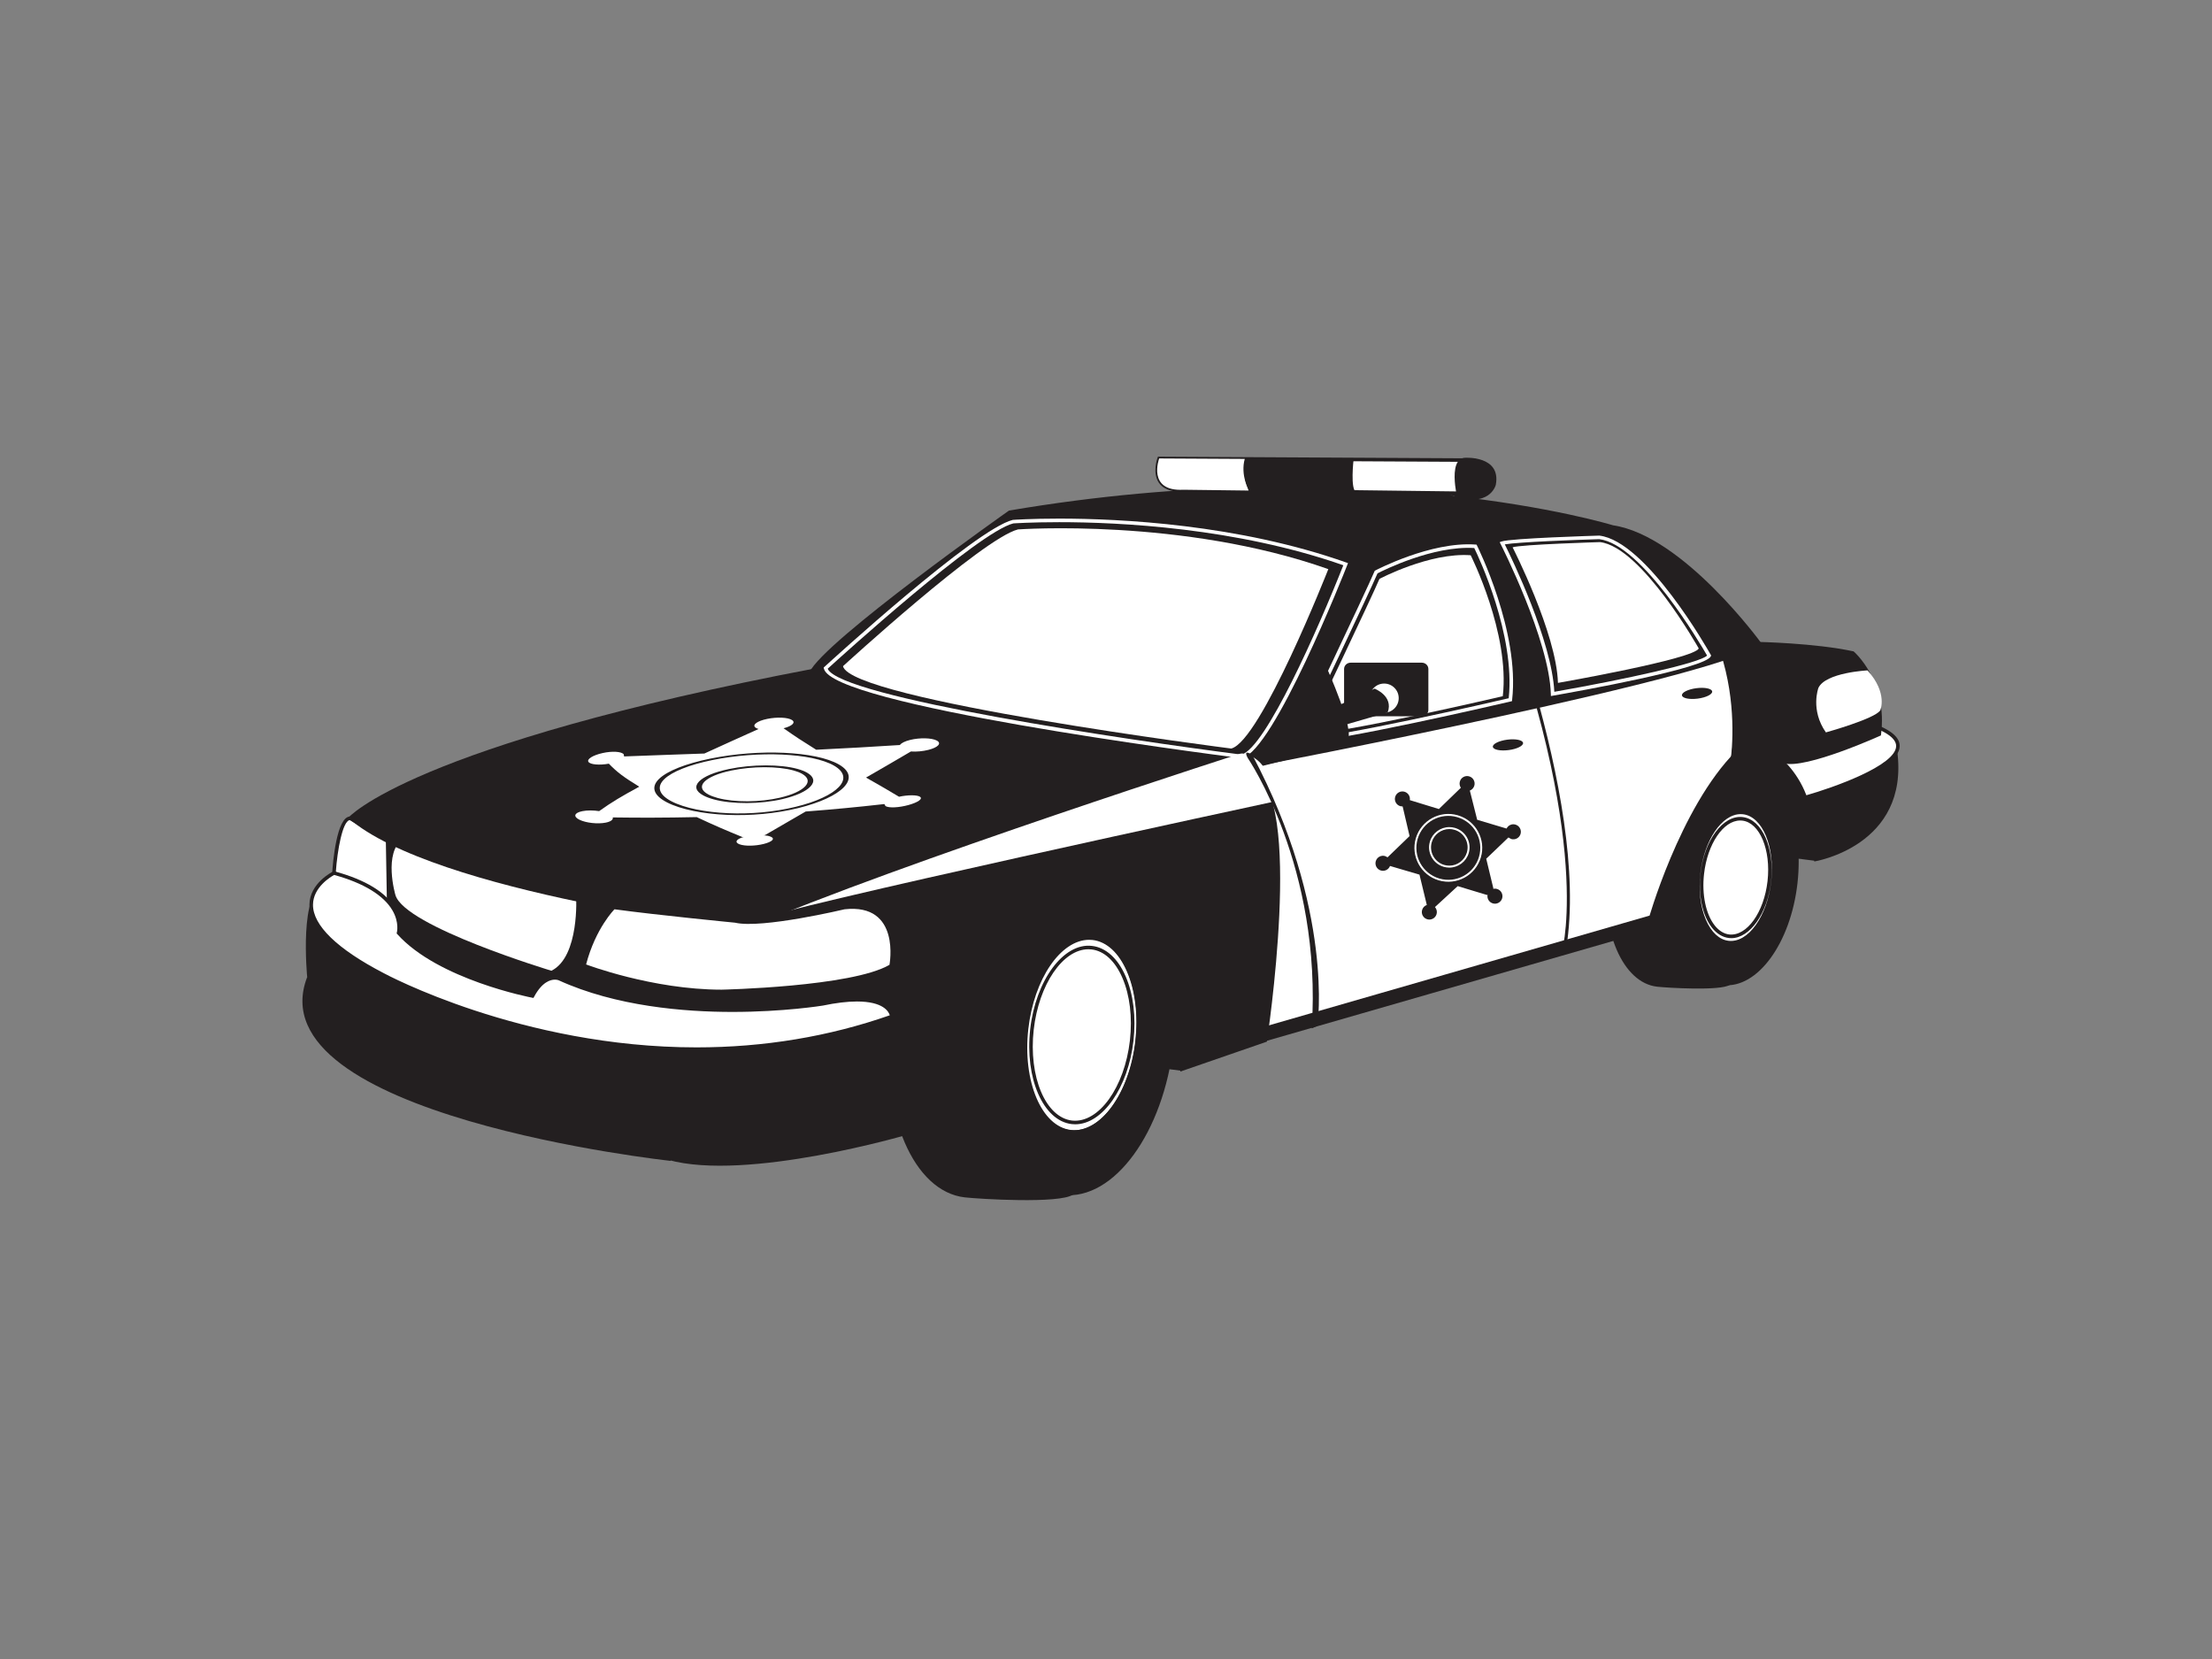 <?xml version="1.0" encoding="utf-8"?>
<!-- Generator: Adobe Illustrator 17.0.0, SVG Export Plug-In . SVG Version: 6.00 Build 0)  -->
<!DOCTYPE svg PUBLIC "-//W3C//DTD SVG 1.1//EN" "http://www.w3.org/Graphics/SVG/1.1/DTD/svg11.dtd">
<svg version="1.1" id="Layer_1" xmlns="http://www.w3.org/2000/svg" xmlns:xlink="http://www.w3.org/1999/xlink" x="0px" y="0px"
	 width="800px" height="600px" viewBox="0 0 800 600" enable-background="new 0 0 800 600" xml:space="preserve">
<rect x="0" y="0" width="800" height="600" fill="#808080" stroke="none"/>
<path fill="#231F20" d="M242.562,419.853c0,0-150.84-16.338-131.468-66.487C111.094,353.366,237.999,365.145,242.562,419.853z"/>
<path fill="#231F20" d="M656.51,311.331l-7.576-0.965c0,0,1.118-33.565-32.505-29.953c0,0,26.027-30.21,40.655,5.883
	C657.084,286.297,660.882,306.589,656.51,311.331z"/>
<path fill="#231F20" d="M427.131,387.235l-11.022-1.413c0,0,22.174-45.11-21.221-60.06c0,0,49.902-22.942,46.361,30.986
	C441.25,356.748,435.321,383.787,427.131,387.235z"/>
<path fill="#231F20" d="M636.331,320.436c-1.758,15.504-2.564,30.177-10.729,35.753c-3.289,2.251-22.728,1.066-26.299,0.66
	c-12.416-1.405-20.491-20.166-18.028-41.918c2.458-21.748,14.517-38.242,26.939-36.839
	C620.626,279.497,638.79,298.691,636.331,320.436z"/>
<path fill="#231F20" d="M650.083,319.416c-2.458,21.748-14.517,38.242-26.939,36.841c-12.416-1.406-20.491-20.173-18.033-41.921
	c2.458-21.75,14.517-38.242,26.939-36.839C644.466,278.902,652.541,297.668,650.083,319.416z"/>
<path fill="#FFFFFF" d="M640.865,318.776c-1.456,12.824-8.568,22.556-15.897,21.727c-7.324-0.828-12.089-11.903-10.638-24.729
	c1.451-12.829,8.573-22.559,15.897-21.725C637.551,294.872,642.316,305.941,640.865,318.776z"/>
<path fill="#231F20" d="M625.991,341.594l-0.955-0.055c-3.828-0.431-7.11-3.398-9.24-8.349c-2.078-4.833-2.826-11.013-2.1-17.408
	c1.493-13.227,8.981-23.488,16.806-22.576c7.757,0.879,12.844,12.434,11.341,25.759
	C640.407,331.653,633.443,341.594,625.991,341.594z M629.549,294.439c-6.813,0-13.215,9.44-14.575,21.489
	c-0.697,6.173,0.015,12.124,2.005,16.753c1.942,4.508,4.853,7.198,8.203,7.578c7.1,0.814,13.963-8.916,15.381-21.44
	c1.423-12.618-3.156-23.533-10.208-24.334L629.549,294.439z M626.164,339.294L626.164,339.294l-0.872-0.05
	c-2.282-0.257-4.397-1.534-6.12-3.697c-3.453-4.335-5.047-11.85-4.163-19.615c1.345-11.975,8.12-21.251,15.235-20.428
	c7.034,0.796,11.651,11.255,10.288,23.314C639.235,330.301,632.924,339.294,626.164,339.294z M629.373,296.744
	c-6.115,0-11.862,8.493-13.084,19.335c-0.846,7.437,0.645,14.587,3.891,18.665c1.506,1.889,3.324,3.002,5.258,3.221
	c6.377,0.642,12.54-8.022,13.815-19.292c1.282-11.351-2.826-21.171-9.155-21.889L629.373,296.744z"/>
<path fill="#231F20" d="M403.991,378.876c-2.609,23.06-3.813,44.885-15.957,53.189c-4.891,3.344-33.809,1.574-39.118,0.977
	c-18.466-2.093-30.485-30.006-26.828-62.359c3.662-32.353,21.599-56.884,40.085-54.794
	C380.639,317.977,407.648,346.523,403.991,378.876z"/>
<path fill="#231F20" d="M424.451,377.357c-3.657,32.348-21.599,56.886-40.075,54.801c-18.471-2.09-30.485-30.008-26.828-62.362
	c3.657-32.351,21.599-56.884,40.075-54.793C416.095,317.089,428.108,345.007,424.451,377.357z"/>
<path fill="#FFFFFF" d="M410.731,376.4c-2.156,19.083-12.744,33.554-23.644,32.326c-10.89-1.232-17.982-17.703-15.816-36.786
	c2.151-19.08,12.733-33.554,23.634-32.326C405.804,340.843,412.886,357.315,410.731,376.4z"/>
<path fill="#231F20" d="M388.608,410.036l-1.383-0.078c-11.373-1.287-18.818-18.32-16.595-37.967
	c2.204-19.511,13.18-34.655,24.659-33.308c5.576,0.629,10.364,4.974,13.487,12.233c3.07,7.137,4.171,16.277,3.097,25.732
	C409.768,395.37,399.545,410.036,388.608,410.036z M393.904,339.894c-10.289,0-19.95,14.162-21.995,32.243
	c-2.141,18.94,4.793,35.333,15.462,36.542c10.706,1.204,21.103-13.368,23.223-32.177c1.045-9.235-0.02-18.141-3.002-25.077
	c-2.932-6.815-7.352-10.885-12.449-11.462L393.904,339.894z M388.87,406.618h-0.003l-1.254-0.071
	c-10.298-1.166-17.04-16.569-15.028-34.335c1.995-17.648,12.023-31.306,22.311-30.114c5.057,0.572,9.402,4.505,12.23,11.076
	c2.776,6.453,3.77,14.711,2.803,23.256C408.021,393.358,398.767,406.618,388.87,406.618z M393.634,343.314
	c-9.246,0-17.93,12.759-19.771,29.044c-1.932,17.058,4.302,31.822,13.895,32.91c9.634,1.015,18.975-12.052,20.891-28.984
	c0.942-8.324-0.02-16.35-2.71-22.599c-2.637-6.13-6.611-9.79-11.19-10.309L393.634,343.314z"/>
<path fill="#FFFFFF" d="M455.661,374.461l143.008-41.233c0,0,15.197-53.192,40.271-66.875l-9.878-34.95l-180.101,44.833
	C448.962,276.235,463.257,284.793,455.661,374.461z"/>
<path fill="#231F20" d="M452.775,377.977l0.318-3.732c7.16-84.535-5.483-95.796-5.611-95.899l-5.357-3.208l6.216-1.406
	l182.526-45.435l11.117,39.335l-1.806,0.985c-23.835,13.006-38.878,64.797-39.027,65.319l-0.393,1.375L452.775,377.977z
	 M453.329,277.804c4.143,7.629,10.268,29.837,5.208,93.143l138.059-39.808c2.576-8.487,16.638-51.824,39.32-66.004l-8.656-30.628
	L453.329,277.804z"/>
<path fill="#231F20" d="M652.239,286.75c0,0,6.176,9.432,3.899,24.823c0,0,34.569-5.515,30.016-39.994
	C686.153,271.578,667.34,273.075,652.239,286.75z"/>
<path fill="#FFFFFF" d="M640.366,272.054c0,0,8.386,5.009,12.537,16.338c0,0,58.894-16.34,20.522-27.359
	C673.425,261.033,647.585,265.975,640.366,272.054z"/>
<path fill="#231F20" d="M652.503,289.173l-0.204-0.559c-4.027-10.985-12.182-15.957-12.263-16.005l-0.778-0.463l0.693-0.584
	c7.263-6.117,32.29-10.958,33.353-11.16l0.151-0.03l0.146,0.043c9.072,2.604,13.47,5.679,13.454,9.404
	c-0.045,9.669-32.592,18.811-33.98,19.196L652.503,289.173z M641.472,272.012c2.166,1.519,8.301,6.44,11.827,15.6
	c9.553-2.715,32.436-10.721,32.466-17.799c0.015-2.964-4.261-5.77-12.371-8.117C671.34,262.101,648.992,266.584,641.472,272.012z"/>
<path fill="#231F20" d="M635.808,232.158c0,0,20.521,0.381,34.574,3.42c0,0,12.542,10.641,9.883,30.396
	c0,0-27.17,12.351-35.148,10.066c0,0-6.065-7.888-19.735,2.574c0,0,2.508-15.325,2.206-20.594c-0.322-5.594-4.71-22.649-4.71-22.649
	L635.808,232.158z"/>
<path fill="#231F20" d="M453.052,277.373c0,0,177.437-33.816,183.894-44.835c0,0-28.117-38.758-53.57-42.556
	c0,0-88.91-27.354-218.473-5.319c0,0-66.872,47.115-72.192,58.514C292.711,243.177,396.44,279.275,453.052,277.373z"/>
<path fill="#FFFFFF" d="M469.685,268.536l-0.708-0.015l-0.967-0.047l0.418-0.874c0.259-0.542,25.861-54.207,28.674-60.954
	l0.088-0.214l0.204-0.108c0.189-0.101,20.02-10.527,36.252-9.381l0.365,0.025l0.167,0.328c0.154,0.307,15.532,31.137,12.701,55.834
	l-0.051,0.451l-0.443,0.103C543.79,254.289,482.706,268.536,469.685,268.536z M498.2,207.358
	c-3.007,7.072-24.808,52.826-28.175,59.886c12.993-0.237,69.985-13.404,75.622-14.714c2.408-22.868-10.832-50.975-12.459-54.327
	C518.212,197.301,500.295,206.28,498.2,207.358z"/>
<path fill="#FFFFFF" d="M472.536,265.408c0,0,23.74-49.759,26.359-56.042c0,0,18.068-9.606,32.998-8.558
	c0,0,14.225,28.198,11.611,50.98C543.503,251.788,483.008,265.932,472.536,265.408z"/>
<path fill="#231F20" d="M479.517,240.784c0,0,11.321,24.964,7.523,26.863c0,0-14.706,1.463-19.839,1.655
	C467.201,269.302,475.341,245.532,479.517,240.784z"/>
<path fill="#231F20" d="M325.956,392.688c0,0,0,15.96-11.394,15.386c0,0-34.766-12.535-34.766-25.074c0,0,9.686-15.958-2.851-13.106
	c0,0-168.697,1.707-156.16-50.724c0,0,2.851-21.657,10.83-25.652c0,0,144.756,16.532,171.543,36.479
	C303.158,329.996,332.797,347.092,325.956,392.688z"/>
<path fill="#FFFFFF" d="M145.86,303.206c0,0,33.627,11.022,62.505,20.902c0,0,1.325,21.846-8.931,26.979
	c0,0-53-15.965-56.415-27.359C143.019,323.728,138.456,308.339,145.86,303.206z"/>
<path fill="#FFFFFF" d="M140.163,302.64l0.428,24.649c0,0-12.966-8.12-19.806-11.543c0,0,1.279-19.804,5.843-19.804
	C126.629,295.943,135.036,301.073,140.163,302.64z"/>
<path fill="#231F20" d="M141.256,328.465l-1.007-0.63c-0.128-0.08-13.018-8.142-19.753-11.512l-0.38-0.191l0.028-0.428
	c0.219-3.407,1.566-20.405,6.485-20.405h0.181l0.154,0.093c0.083,0.053,8.397,5.107,13.389,6.632l0.448,0.138L141.256,328.465z
	 M121.458,315.363c5.735,2.916,15.351,8.82,18.469,10.752l-0.4-23.002c-4.798-1.589-11.825-5.77-13.056-6.513
	C123.871,297.018,122.002,307.581,121.458,315.363z"/>
<path fill="#231F20" d="M270.392,333.132c15.932,45.278,15.146,42.933,27.925,76.936c3.098,8.251,12.82,1.144,29.069-1.995
	c0,0-3.708-70.671,57.846-85.484c61.553-14.822,41.606,64.973,41.606,64.973l31.341-10.832c0,0,13.681-90.051-5.128-96.885
	C453.052,279.845,315.988,305.77,270.392,333.132z"/>
<path fill="#FFFFFF" d="M448.494,272.435c0,0,11.963,0,11.393,17.665c0,0-180.091,38.755-186.362,42.745
	C273.525,332.844,407.456,275.283,448.494,272.435z"/>
<path fill="#231F20" d="M125.913,295.799c0,0,22.224-26.215,169.266-54.141c0,0,41.043,18.809,157.303,29.636
	c0,0-127.665,40.894-182.952,64.83C269.531,336.124,157.259,323.158,125.913,295.799z"/>
<path fill="#231F20" d="M274.664,374.449c0,0,18.809-3.42,22.229,18.808c0,0,31.346-11.968,31.346,17.099
	c0,0-58.133,17.098-86.628,9.12c0,0-7.409-19.949-38.186-21.657c0,0-66.399-10.83-92.33-44.452c0,0-3.133-32.487,6.558-32.487
	C117.653,320.879,141.307,379.009,274.664,374.449z"/>
<path fill="#FFFFFF" d="M120.786,315.746c0,0-27.352,13.394,17.67,36.763c0,0,88.904,48.726,184.085,15.104
	c0,0-0.574-9.689-25.08-4.561c0,0-55.282,9.12-95.176-9.12c0,0-5.128-2.279-9.692,6.269c0,0-33.622-6.269-48.442-22.798
	C144.152,337.403,148.137,323.158,120.786,315.746z"/>
<path fill="#231F20" d="M251.929,380.087c-63.755,0-113.289-26.742-113.783-27.014c-17.499-9.082-26.329-17.808-26.233-25.928
	c0.09-7.727,8.243-11.807,8.588-11.978l0.219-0.106l0.234,0.063c11.318,3.067,18.778,7.649,22.171,13.62
	c2.287,4.022,1.932,7.389,1.728,8.473c13.673,14.963,43.359,21.436,47.401,22.259c2.977-5.329,6.204-6.462,8.41-6.462
	c1.106,0,1.808,0.297,1.884,0.33c20.511,9.376,45.193,11.343,62.286,11.343c18.529,0,32.386-2.249,32.522-2.272
	c4.765-0.998,8.999-1.504,12.56-1.504c12.726,0,13.252,6.392,13.27,6.664l0.028,0.484l-0.459,0.161
	C300.463,376.096,276.633,380.087,251.929,380.087z M120.861,316.436c-1.242,0.675-7.591,4.445-7.661,10.732
	c-0.081,7.485,8.754,16.051,25.553,24.77c0.503,0.274,49.764,26.86,113.176,26.86c24.364,0,47.87-3.904,69.874-11.608
	c-0.39-1.325-2.329-4.989-11.887-4.989c-3.473,0-7.619,0.499-12.323,1.483c-0.164,0.028-14.119,2.292-32.759,2.292
	c-17.221,0-42.1-1.987-62.815-11.457c0,0-0.527-0.217-1.355-0.217c-1.564,0-4.619,0.806-7.5,6.203l-0.224,0.416l-0.463-0.086
	c-0.337-0.063-34.008-6.501-48.804-23.002l-0.234-0.262l0.093-0.34c0.01-0.035,0.929-3.564-1.551-7.893
	C138.818,323.82,131.519,319.36,120.861,316.436z"/>
<path fill="#FFFFFF" d="M222.232,328.855c0,0-6.84,6.841-10.26,19.947c0,0,23.941,9.122,49.016,9.122c0,0,47.016-1,60.697-8.979
	c0,0,4.271-22.37-16.239-20.09c0,0-29.92,7.125-39.612,4.846C265.834,333.701,237.908,330.994,222.232,328.855z"/>
<path fill="#FFFFFF" d="M449.1,274.228l-0.118-0.015c-15.154-1.932-148.143-19.244-151.012-32.416l-0.078-0.363l0.272-0.252
	c2.216-2.027,54.421-49.733,68.104-53.151c0.174-0.023,6.538-0.469,16.806-0.469c22.005,0,64.754,2.063,103.82,15.877l0.629,0.221
	l-0.244,0.622c-1.075,2.735-26.477,67.019-38.06,69.915L449.1,274.228z M299.338,241.857
	c4.435,10.379,109.098,25.886,149.679,31.061c8.732-2.513,27.727-45.468,36.816-68.487c-38.715-13.549-80.953-15.58-102.759-15.58
	c-10.217,0-16.542,0.444-16.605,0.446C353.733,192.491,303.723,237.863,299.338,241.857z"/>
<path fill="#FFFFFF" d="M304.881,240.938c0,0,50.522-46.273,63.296-49.465c0,0,59.568-4.254,112.226,14.363
	c0,0-24.47,62.226-35.109,64.885C445.295,270.722,307.541,253.171,304.881,240.938z"/>
<path fill="#231F20" d="M516.59,256.764c0,1.257-1.063,2.277-2.388,2.277h-25.709c-1.319,0-2.388-1.02-2.388-2.277v-14.819
	c0-1.262,1.068-2.279,2.388-2.279h25.709c1.325,0,2.388,1.018,2.388,2.279V256.764z"/>
<circle fill="#FFFFFF" cx="500.592" cy="252.488" r="5.269"/>
<path fill="#231F20" d="M474.006,259.814l23.13-10.756c0,0,6.951,2.652,4.735,8.611l-26.42,7.671
	C475.452,265.34,470.163,263.182,474.006,259.814z"/>
<path fill="#FFFFFF" d="M560.904,251.73l-0.023-0.746c-0.559-19.569-17.987-53.902-18.164-54.247l-0.332-0.647l0.685-0.252
	c3.191-1.158,34.035-2.088,35.345-2.128c17.04,2.015,39.345,41.397,40.284,43.075l0.151,0.267l-0.113,0.287
	c-1.753,4.387-47.872,12.651-57.1,14.263L560.904,251.73z M544.231,196.878c2.501,5.037,17.02,34.99,17.91,53.325
	c25.495-4.476,52.788-10.455,55.247-13.119c-2.224-3.868-23.521-40.249-39.027-42.09
	C570.134,195.246,548.928,196.037,544.231,196.878z"/>
<path fill="#FFFFFF" d="M547.054,197.946c0,0,15.892,31.092,16.4,49.034c0,0,49.379-8.626,50.915-12.475
	c0,0-20.581-36.65-35.702-38.443C578.667,196.062,549.875,196.919,547.054,197.946z"/>
<path fill="#231F20" d="M532.613,188.209c0,0-0.609-15.746-38.418-12.96c0,0-57.785-11.93-68.459,6.355l18.3,0.204
	c0,0-7.384-17.164,63.81-0.111l0.111,3.274L532.613,188.209z"/>
<path fill="#231F20" d="M529.807,165.563c0,0,13.167-0.892,11.172,9.772c0,0-2.178,9.065-16.544,3.554
	C524.435,178.888,524.226,165.855,529.807,165.563z"/>
<path fill="#FFFFFF" d="M529.122,166.389l-109.889-0.584c0,0-4.367,11.822,8.422,11.343l99.709,1.234
	C527.364,178.382,525.128,167.439,529.122,166.389z"/>
<path fill="#231F20" d="M528.155,179.037l-100.508-1.244l-0.732,0.015c-3.687,0-6.296-1.063-7.755-3.158
	c-2.508-3.599-0.614-8.847-0.531-9.069l0.156-0.423l115.226,0.612l-4.725,1.245c-2.776,0.728-1.838,8.555-1.289,11.24
	L528.155,179.037z M427.63,176.503l98.956,1.224c-0.388-2.226-1.169-8.042,0.65-10.704l-107.535-0.572
	c-0.365,1.244-1.234,4.954,0.519,7.465C421.51,175.765,423.938,176.637,427.63,176.503z"/>
<path fill="#231F20" d="M489.541,166.172c0,0-1.28,11.011,0.972,11.781l-38.922-0.541c0,0-3.909-7.362-1.41-11.485L489.541,166.172z
	"/>
<path fill="#FFFFFF" d="M450.181,165.971l-30.948-0.166c0,0-4.483,12.026,8.764,11.316l23.594,0.292
	C451.591,177.413,448.569,171.723,450.181,165.971z"/>
<path fill="#FFFFFF" d="M675.429,242.456c0,0-15.152,0.733-17.776,6.327c0,0-2.992,7.976,2.705,16.099
	c0,0,17.771-4.934,19.665-7.979C680.023,256.903,682.839,250.72,675.429,242.456z"/>
<path fill="#231F20" d="M537.116,196.919c0,0,38.186,91.474,29.351,145.902l-1.42,0.569c0,0,12.059-43.979-29.547-145.992
	L537.116,196.919z"/>
<path fill="#231F20" d="M596.105,198.203c-7.525-4.851,37.264,18.907,31.683,78.622l-2.408,1.861c0,0,10.613-51.988-31.844-80.913
	C593.537,197.772,599.802,201.336,596.105,198.203z"/>
<path fill="#231F20" d="M550.837,268.685c0.136,1.045-2.196,2.206-5.218,2.594c-3.017,0.39-5.576-0.134-5.707-1.176
	c-0.136-1.04,2.201-2.199,5.223-2.592C548.142,267.123,550.701,267.647,550.837,268.685z"/>
<path fill="#231F20" d="M619.231,250.07c0.136,1.04-2.201,2.199-5.218,2.594c-3.017,0.388-5.571-0.138-5.707-1.179
	c-0.136-1.042,2.201-2.201,5.218-2.591C616.541,248.498,619.1,249.03,619.231,250.07z"/>
<path fill="#231F20" d="M219.004,407.318c0,3.146-2.549,5.697-5.697,5.697c-3.148,0-5.702-2.551-5.702-5.697
	c0-3.153,2.554-5.704,5.702-5.704C216.455,401.614,219.004,404.165,219.004,407.318z"/>
<path fill="#231F20" d="M128.195,375.4c0,2.516-2.04,4.561-4.559,4.561c-2.519,0-4.559-2.045-4.559-4.561
	c0-2.519,2.04-4.561,4.559-4.561C126.155,370.84,128.195,372.882,128.195,375.4z"/>
<path fill="#231F20" d="M451.264,274.137c0,0,26.998,39.398,23.145,97.803l2.065-0.962c0,0,6.195-41.876-23.553-97.941
	C452.921,273.037,449.334,270.559,451.264,274.137z"/>
<path fill="#231F20" d="M541.433,321.506c-0.496-0.146-0.998-0.141-1.461-0.018l0.136-0.144l-2.594-10.774l8.024-7.687l1.018,0.559
	c1.441,0.423,2.954-0.4,3.377-1.841c0.423-1.443-0.403-2.954-1.844-3.377c-1.297-0.383-2.649,0.252-3.216,1.433l-10.628-3.169
	l-2.66-10.568c0.756-0.295,1.372-0.924,1.62-1.763c0.423-1.441-0.403-2.952-1.843-3.375c-1.441-0.426-2.952,0.4-3.375,1.841
	c-0.237,0.806-0.083,1.635,0.35,2.284l-7.943,7.692l-10.512-3.224c0.214-1.33-0.589-2.644-1.917-3.032
	c-1.441-0.426-2.951,0.4-3.375,1.841c-0.426,1.441,0.401,2.952,1.841,3.375l0.854,0.108l2.506,10.709l-7.963,7.682l-0.881-0.449
	c-1.441-0.426-2.952,0.401-3.377,1.841c-0.423,1.441,0.405,2.951,1.843,3.375c1.37,0.403,2.801-0.325,3.305-1.635l10.656,3.133
	l2.654,10.971c-0.791,0.284-1.438,0.924-1.692,1.79c-0.426,1.441,0.4,2.954,1.841,3.377c1.441,0.423,2.952-0.4,3.377-1.843
	c0.274-0.929,0.023-1.891-0.577-2.569l8.221-7.573l10.666,3.224l0.146-0.154c-0.297,1.378,0.514,2.77,1.891,3.176
	c1.439,0.423,2.952-0.4,3.375-1.841C543.697,323.44,542.873,321.929,541.433,321.506z"/>
<path fill="#FFFFFF" d="M535.575,310.092c-1.912,6.495-8.724,10.215-15.222,8.306c-6.498-1.909-10.215-8.722-8.306-15.22
	c1.909-6.495,8.724-10.215,15.222-8.306C533.764,296.781,537.484,303.594,535.575,310.092z M527.067,295.545
	c-6.123-1.801-12.548,1.708-14.346,7.83c-1.801,6.125,1.705,12.55,7.83,14.351c6.125,1.801,12.547-1.708,14.345-7.83
	C536.698,303.77,533.192,297.346,527.067,295.545z"/>
<path fill="#FFFFFF" d="M524.168,313.784c-0.7,0-1.393-0.101-2.07-0.297c-3.874-1.141-6.1-5.218-4.961-9.095
	c0.909-3.095,3.798-5.259,7.024-5.259c0.697,0,1.393,0.101,2.068,0.297c1.876,0.551,3.427,1.801,4.364,3.518
	c0.937,1.718,1.151,3.697,0.597,5.574C530.281,311.621,527.392,313.784,524.168,313.784z M524.161,299.842
	c-2.914,0-5.523,1.954-6.344,4.75c-1.03,3.501,0.979,7.188,4.48,8.216c0.612,0.178,1.239,0.269,1.871,0.269
	c2.912,0,5.521-1.954,6.344-4.753c0.499-1.697,0.305-3.483-0.539-5.034c-0.849-1.554-2.249-2.68-3.944-3.179
	C525.42,299.93,524.79,299.842,524.161,299.842z"/>
<path fill="#FFFFFF" d="M278.708,302.584c-0.615-0.252-1.514-0.423-2.564-0.503l0.491-0.043c5.465-3.178,8.452-4.921,14.741-8.543
	c5.936-0.451,10.276-0.843,14.547-1.249c4.272-0.405,8.483-0.836,13.913-1.45l0.425,0.738c1.284,0.758,4.876,0.549,8.261-0.378
	c3.39-0.929,5.367-2.241,4.188-3.007c-1.058-0.693-4.36-0.69-7.561,0.003c-4.065-2.463-6.664-3.922-11.938-6.936
	c6.581-3.803,9.941-5.72,16.23-9.434c1.949,0.138,4.287-0.063,6.337-0.582c3.521-0.889,4.863-2.385,3.025-3.365
	c-1.833-0.982-6.11-1.093-9.608-0.239c-1.956,0.478-3.269,1.158-3.732,1.853c-5.898,0.375-10.404,0.645-14.95,0.902
	c-4.546,0.257-9.135,0.496-15.328,0.801c-5.098-3.178-7.533-4.768-11.799-7.765c3.13-0.803,4.425-2.078,3.065-2.972
	c-1.471-0.97-5.407-1.154-8.976-0.416c-3.571,0.738-5.569,2.141-4.241,3.148c0.265,0.199,0.64,0.368,1.106,0.504
	c-7.576,3.433-11.696,5.241-19.587,8.873c-6.117,0.219-10.605,0.375-14.985,0.531c-4.38,0.156-8.684,0.305-14.054,0.519
	l-0.138-0.771c-0.849-1.03-4.214-1.216-7.654-0.448c-3.438,0.771-5.79,2.176-5.095,3.198c0.662,0.975,3.957,1.264,7.372,0.645
	c3.045,3.171,5.43,4.889,10.996,8.321c-6.752,3.672-9.784,5.48-14.507,8.833c-2.043-0.317-4.309-0.337-6.08,0.018
	c-2.951,0.59-3.382,1.967-1.033,3.108c2.35,1.141,6.549,1.624,9.477,1.042c1.887-0.373,2.783-1.103,2.556-1.884
	c5.781,0.086,10.321,0.095,14.9,0.08c4.579-0.015,9.223-0.063,15.459-0.197c6.881,3.219,10.505,4.75,16.536,7.218l0.529-0.04
	c-2.841,0.771-3.451,1.949-1.592,2.65c1.942,0.73,5.717,0.647,8.749-0.116C279.227,304.468,280.496,303.317,278.708,302.584z"/>
<path fill="#231F20" d="M288.606,292.276c-8.107,1.982-17.177,2.803-25.75,2.428c-8.573-0.375-16.678-1.952-21.685-4.543
	c-5.007-2.592-5.75-5.662-2.773-8.503c2.977-2.841,9.556-5.47,18.461-7.289c8.903-1.816,18.426-2.48,26.775-2.1
	c8.349,0.38,15.57,1.803,19.766,4.216c4.193,2.413,4.526,5.362,1.788,8.21C302.451,287.543,296.713,290.291,288.606,292.276z
	 M301.627,276.898c-3.964-2.282-10.799-3.63-18.698-3.99c-7.898-0.36-16.909,0.262-25.306,1.98
	c-8.402,1.718-14.58,4.211-17.368,6.896s-2.088,5.586,2.609,8.029c4.697,2.443,12.323,3.934,20.428,4.291s16.708-0.42,24.387-2.287
	c7.684-1.866,13.091-4.46,15.665-7.153C305.919,281.972,305.594,279.179,301.627,276.898z"/>
<path fill="#231F20" d="M258.129,289.107c-1.468-0.398-2.722-0.871-3.735-1.408c-5.762-3.05-1.431-7.334,9.183-9.553
	c8.475-1.77,18.657-1.785,24.921-0.043c1.355,0.378,2.486,0.831,3.385,1.343c2.493,1.415,2.922,3.186,1.242,4.987
	c-1.68,1.801-5.229,3.42-10.072,4.553C275.069,290.86,264.889,290.938,258.129,289.107z M286.992,278.65
	c-5.677-1.579-14.902-1.572-22.549,0.033c-9.578,2.01-13.464,5.875-8.271,8.641c0.909,0.484,2.04,0.909,3.36,1.267
	c6.085,1.65,15.308,1.594,22.556-0.096c4.395-1.025,7.609-2.491,9.128-4.118c1.513-1.632,1.12-3.234-1.144-4.524
	C289.261,279.389,288.218,278.99,286.992,278.65z"/>
</svg>
